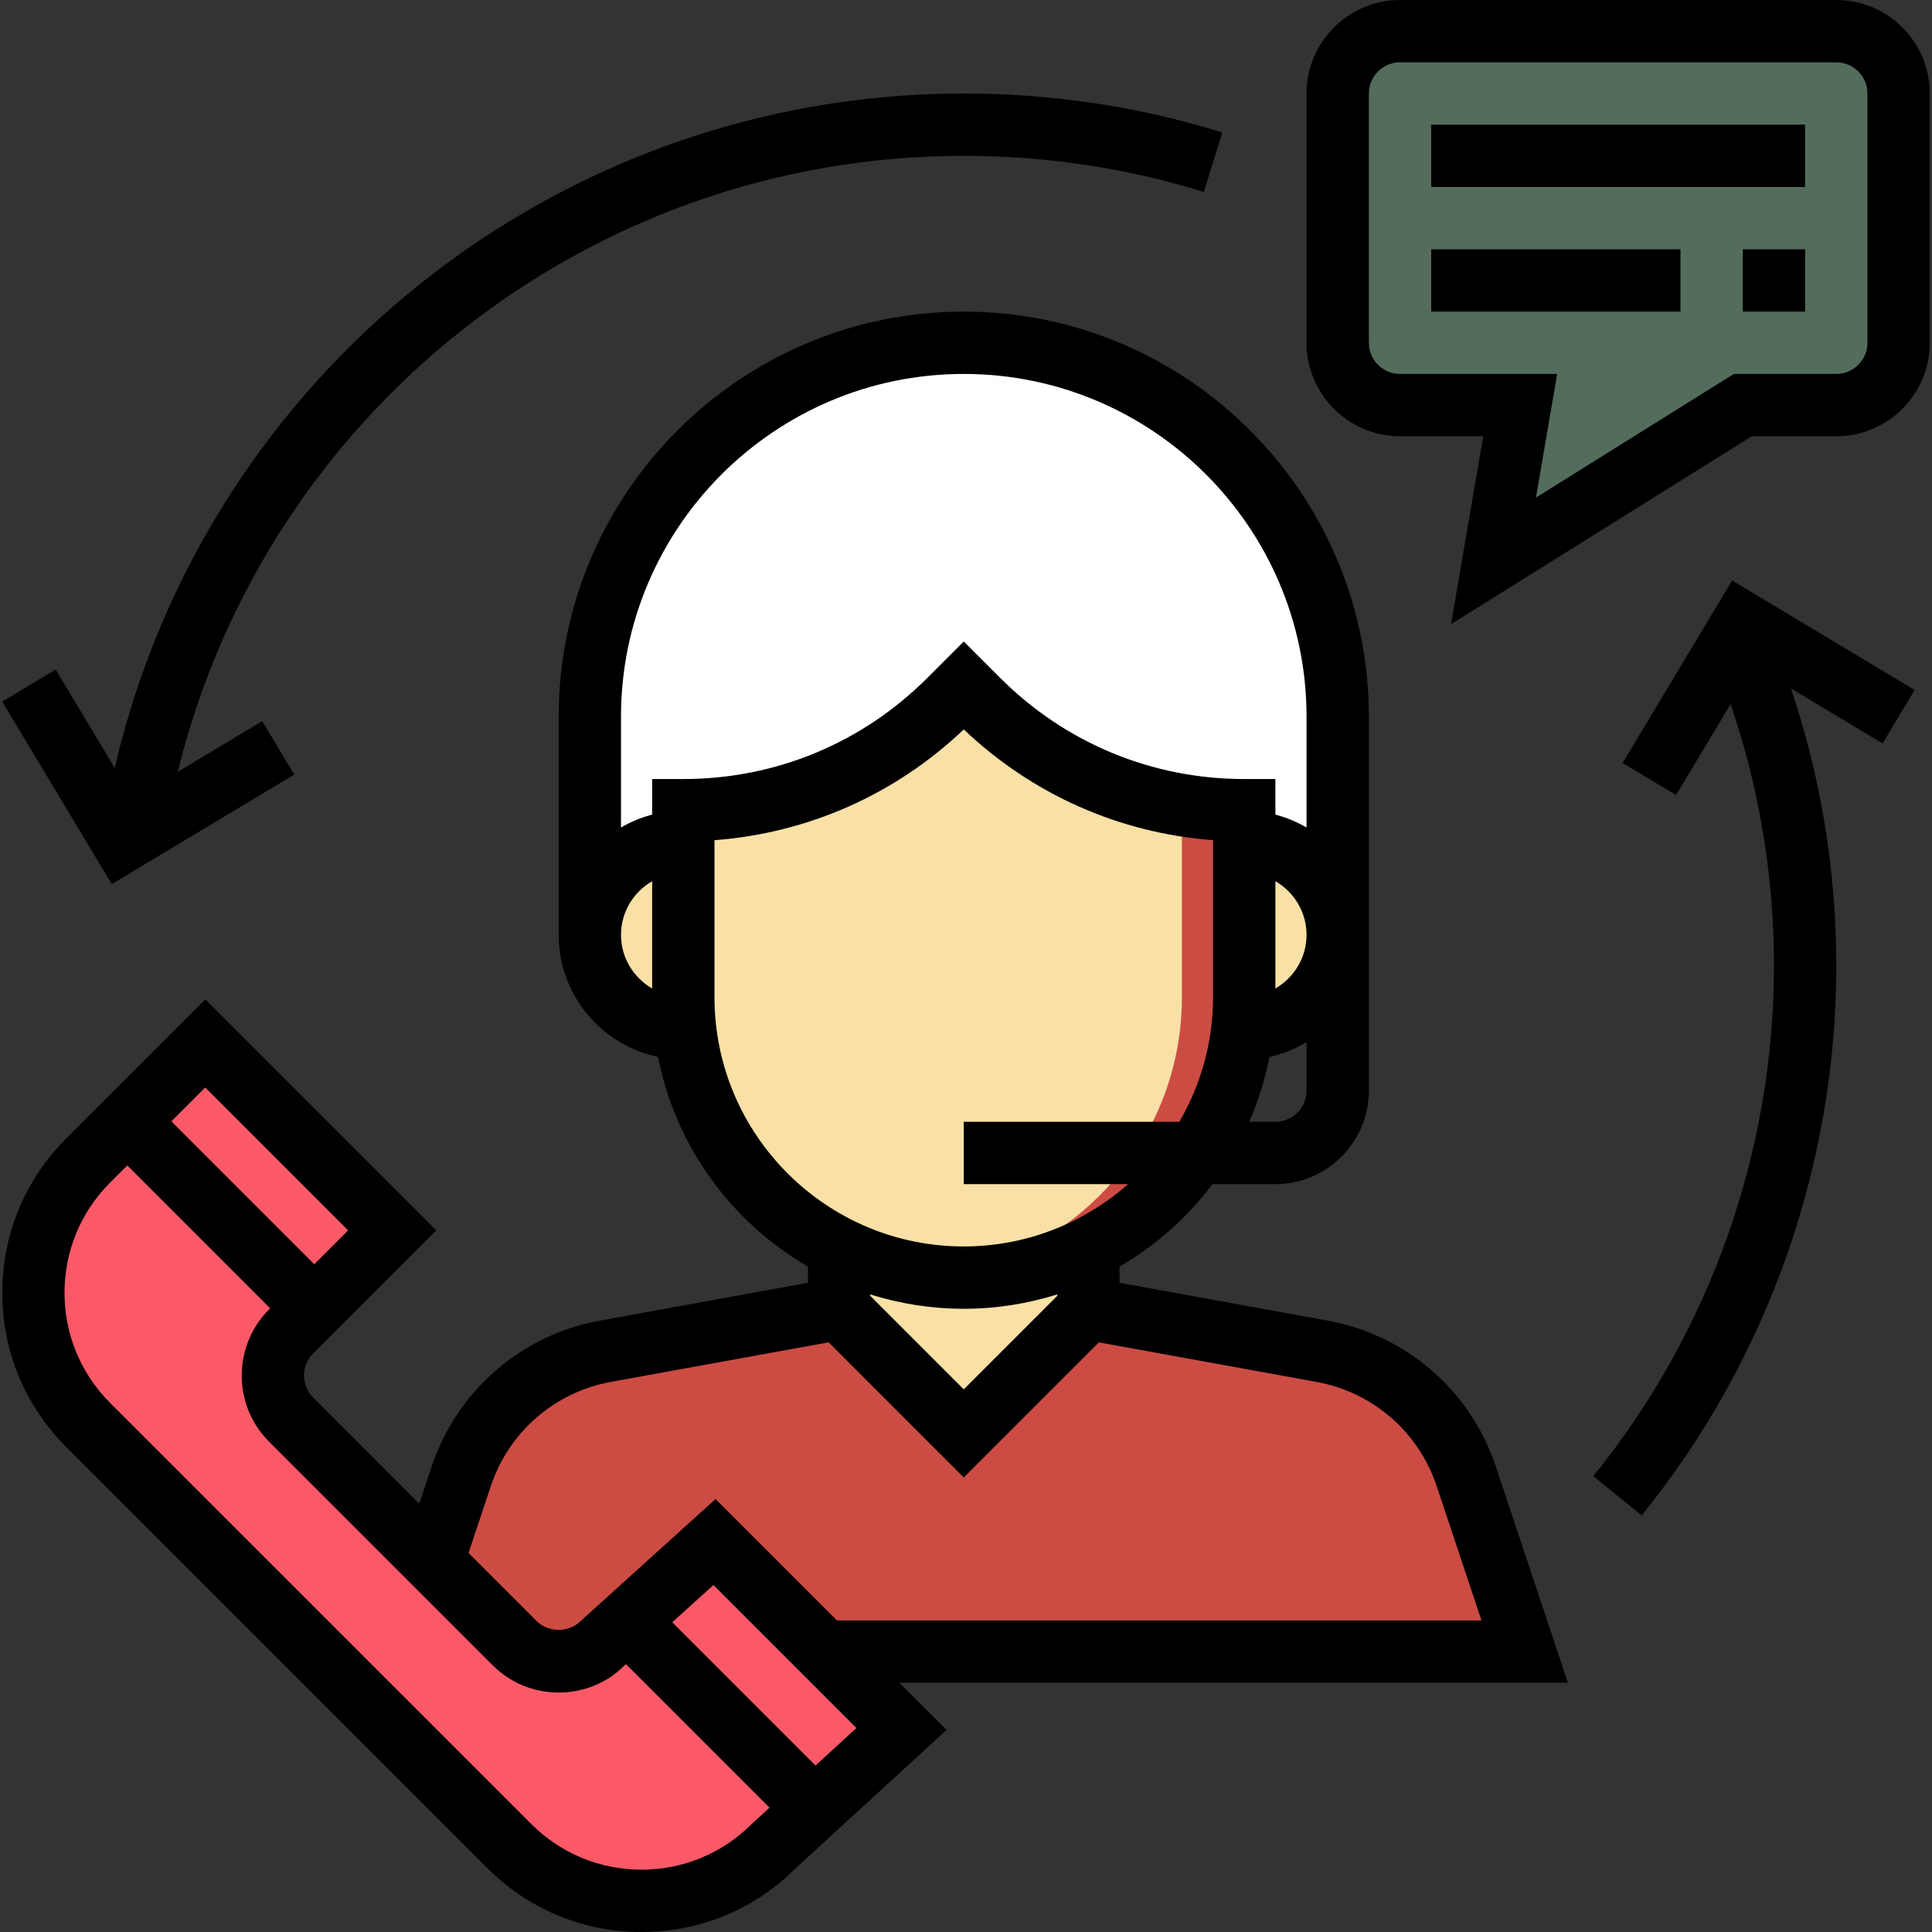 <?xml version="1.0" encoding="iso-8859-1"?>
<!-- Generator: Adobe Illustrator 19.0.0, SVG Export Plug-In . SVG Version: 6.00 Build 0)  -->
<svg width="70" height="70" version="1.1" id="Capa_1" xmlns="http://www.w3.org/2000/svg" xmlns:xlink="http://www.w3.org/1999/xlink" x="0px" y="0px"
	 viewBox="0 0 496 496" style="enable-background:new 0 0 496 496;" xml:space="preserve">
<rect x="0" y="0" width="496" height="496" fill="#333333" stroke="none"/>
<path style="fill:#ffffff;" d="M151.428,240v-56c0-53.016,42.984-96,96-96l0,0c53.016,0,96,42.984,96,96v56H151.428z"/>
<path style="fill:#ffffff;" d="M247.428,88c-2.704,0-5.352,0.184-8,0.4c49.264,4.08,88,45.28,88,95.6v56h16v-56
	C343.428,130.984,300.444,88,247.428,88z"/>
<path style="fill:#cc4c44;" d="M215.428,424h176l-15.016-45.04c-5.544-16.624-19.704-28.912-36.952-32.048L279.428,336h-64
	l-60.04,10.912c-17.24,3.136-31.408,15.416-36.952,32.048l-7.008,31.848V424H215.428z"/>
<g>
	<polygon style="fill:#F9E0A6;" points="215.428,312 215.428,336 247.428,368 279.428,336 279.428,312 	"/>
	<path style="fill:#F9E0A6;" d="M311.428,216h8c13.256,0,24,10.744,24,24l0,0c0,13.256-10.744,24-24,24h-8V216z"/>
	<path style="fill:#F9E0A6;" d="M183.428,216h-8c-13.256,0-24,10.744-24,24l0,0c0,13.256,10.744,24,24,24h8V216z"/>
	<path style="fill:#F9E0A6;" d="M175.428,208v48c0,39.768,32.232,72,72,72l0,0c39.768,0,72-32.232,72-72v-48l0,0
		c-25.608,0-50.176-10.176-68.288-28.288L247.428,176l-3.712,3.712C225.604,197.824,201.036,208,175.428,208L175.428,208z"/>
</g>
<path style="fill:#cc4c44;" d="M303.428,256c0,37.056-28.008,67.544-64,71.528c2.632,0.296,5.296,0.472,8,0.472
	c39.768,0,72-32.232,72-72v-48c-5.4,0-10.744-0.552-16-1.432V256z"/>
<path style="fill:#546c5c;" d="M359.428,8h112c8.84,0,16,7.16,16,16v64c0,8.84-7.16,16-16,16h-24l-64,40l6.856-40h-30.856
	c-8.84,0-16-7.16-16-16V24C343.428,15.16,350.588,8,359.428,8z"/>
<path style="fill:#cc4c44;" d="M356.764,424h34.664l-15.016-45.04c-5.544-16.624-19.704-28.912-36.952-32.048L279.428,336
	l57.56,31.976c9.056,5.032,15.12,14.136,16.264,24.44L356.764,424z"/>
<path style="fill:#FB5968;" d="M183.428,395.88l-28.688,25.944c-6.248,6.248-16.376,6.248-22.624,0L74.74,364.448
	c-6.248-6.248-6.248-16.376,0-22.624l25.944-25.944l-48-48l-30.056,30.056c-18.744,18.744-18.744,49.136,0,67.88l108.12,108.12
	c18.744,18.744,49.136,18.744,67.88,0l32.8-30.056L183.428,395.88z"/>
<path d="M384.004,376.432c-6.472-19.4-22.984-33.72-43.112-37.384l-53.464-9.728v-4.144c9.304-5.4,17.4-12.624,23.848-21.176h16.152
	c13.232,0,24-10.768,24-24v-96c0-57.344-46.656-104-104-104s-104,46.656-104,104v56c0,15.424,10.968,28.328,25.512,31.336
	c4.488,22.992,18.856,42.448,38.488,53.84v4.144l-53.472,9.728c-20.12,3.664-36.64,17.984-43.104,37.384l-3.2,9.608l-27.248-27.248
	c-3.12-3.12-3.12-8.2,0-11.32l31.6-31.592l-59.312-59.312L16.98,292.28c-10.576,10.576-16.4,24.64-16.4,39.6
	s5.824,29.016,16.4,39.592l108.12,108.12C135.676,490.168,149.74,496,164.7,496s29.016-5.832,39.344-16.168l38.968-35.704
	L230.86,432h171.664L384.004,376.432z M247.428,356.688l-24-24v-0.376c7.584,2.384,15.64,3.688,24,3.688
	c8.36,0,16.416-1.304,24-3.688v0.376L247.428,356.688z M327.428,288H320.7c2.32-5.288,4.08-10.864,5.216-16.664
	c3.424-0.712,6.576-2.072,9.512-3.784V280C335.428,284.416,331.836,288,327.428,288z M327.428,226.224c4.76,2.776,8,7.88,8,13.776
	s-3.24,11-8,13.776V226.224z M159.428,240c0-5.896,3.24-11,8-13.776v27.552C162.668,251,159.428,245.896,159.428,240z M167.428,200
	v9.136c-2.848,0.744-5.52,1.864-8,3.312V184c0-48.52,39.48-88,88-88s88,39.48,88,88v28.448c-2.48-1.448-5.152-2.576-8-3.312V200h-8
	c-23.656,0-45.896-9.216-62.632-25.944l-9.368-9.368l-9.368,9.368C221.324,190.784,199.084,200,175.428,200H167.428z M183.428,256
	v-40.304c24.024-1.808,46.424-11.72,64-28.432c17.576,16.712,39.976,26.632,64,28.432V256c0,11.664-3.184,22.576-8.656,32h-55.344
	v16h42.192c-11.28,9.928-26.024,16-42.192,16C212.14,320,183.428,291.288,183.428,256z M89.372,315.88l-8.688,8.688L43.996,287.88
	l8.688-8.688L89.372,315.88z M164.684,480c-10.68,0-20.728-4.168-28.288-11.72L28.276,360.168
	c-7.552-7.552-11.712-17.6-11.712-28.28c0-10.688,4.16-20.736,11.712-28.288l4.4-4.4l36.688,36.688l-0.288,0.288
	c-9.352,9.36-9.352,24.584,0,33.944l57.368,57.368c4.536,4.528,10.56,7.032,16.976,7.032s12.44-2.496,16.68-6.752l0.6-0.536
	l36.856,36.856l-4.592,4.208C185.412,475.832,175.364,480,164.684,480z M209.364,453.256l-36.776-36.776l10.568-9.552l36.712,36.712
	L209.364,453.256z M214.86,416l-31.16-31.16l-34.624,31.32c-3.016,3.032-8.288,3.032-11.312,0l-17.472-17.472l5.728-17.2
	c4.616-13.856,16.416-24.088,30.792-26.712l55.92-10.16l34.696,34.696l34.688-34.688l55.912,10.16
	c14.376,2.624,26.176,12.848,30.792,26.712L380.332,416H214.86z"/>
<path d="M471.428,0h-112c-13.232,0-24,10.768-24,24v64c0,13.232,10.768,24,24,24h21.368l-8.272,48.248l77.2-48.248h21.704
	c13.232,0,24-10.768,24-24V24C495.428,10.768,484.66,0,471.428,0z M479.428,88c0,4.408-3.592,8-8,8h-26.296l-50.808,31.752
	L399.772,96h-40.344c-4.408,0-8-3.592-8-8V24c0-4.408,3.592-8,8-8h112c4.408,0,8,3.592,8,8V88z"/>
<rect x="367.428" y="32" width="96" height="16"/>
<rect x="367.428" y="64" width="64" height="16"/>
<rect x="447.428" y="64" width="16" height="16"/>
<path d="M75.548,198.856l-8.232-13.72l-21.68,13.008C68.308,105.88,151.276,40,247.428,40c21.016,0,41.752,3.12,61.632,9.28
	L313.796,34c-21.416-6.64-43.744-10-66.368-10C142.9,24,52.86,96.304,29.452,197.16l-15.16-25.272l-13.72,8.232l28.12,46.856
	L75.548,198.856z"/>
<path d="M416.572,195.88l13.72,8.232l14-23.336c7.368,21.56,11.136,44.112,11.136,67.224c0,47.576-16.48,94.088-46.392,130.96
	l12.424,10.08c32.224-39.712,49.968-89.808,49.968-141.04c0-24.472-3.944-48.368-11.632-71.248l23.512,14.104l8.232-13.72
	l-46.856-28.12L416.572,195.88z"/>
<g>
</g>
<g>
</g>
<g>
</g>
<g>
</g>
<g>
</g>
<g>
</g>
<g>
</g>
<g>
</g>
<g>
</g>
<g>
</g>
<g>
</g>
<g>
</g>
<g>
</g>
<g>
</g>
<g>
</g>
</svg>
